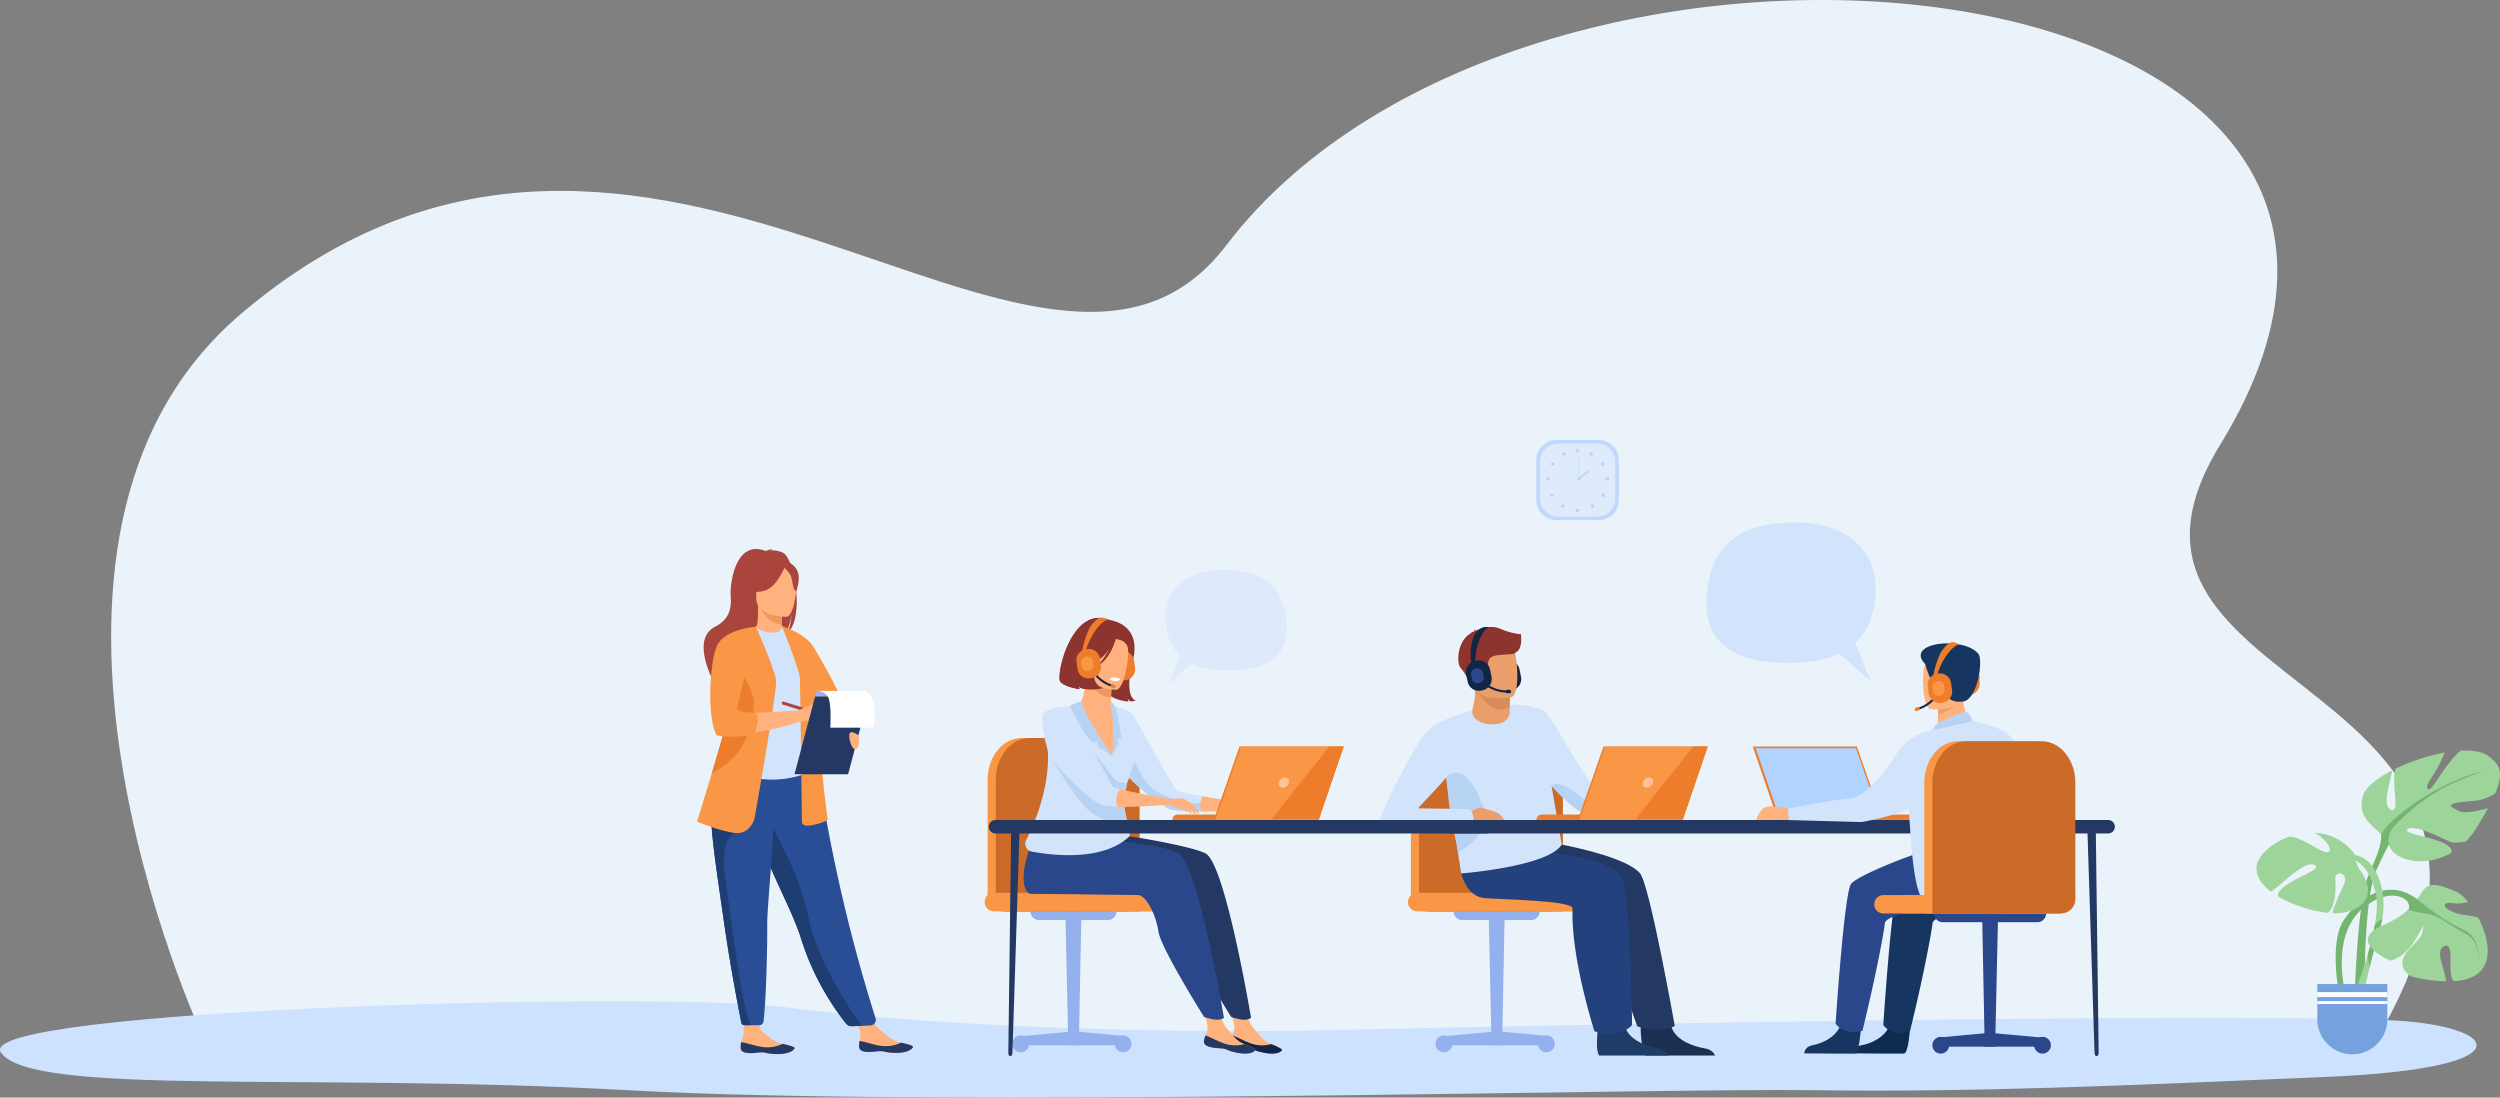 <svg xmlns="http://www.w3.org/2000/svg" width="1282" height="562.842" viewBox="0 0 1282 562.842">
  <rect x="0" y="0" width="1282" height="562.842" fill="#808080" stroke="none"/>
  <g id="Group_7643" data-name="Group 7643" transform="translate(-269 -417.765)">
    <path id="Path_15268" data-name="Path 15268" d="M214.965,879.053S98.687,626.658,235.5,510.392c208.456-177.144,411,88.551,505.2-35.108,155.834-204.551,665.641-152.056,509.661,102.3-81.834,133.449,191.961,113.509,80.344,304.778Z" transform="translate(157.127 68.283)" fill="#ebf3fa"/>
    <g id="Group_7233" data-name="Group 7233" transform="translate(546.12 404.763)">
      <path id="Path_15056" data-name="Path 15056" d="M1660.906,1708.56c-98.977-3.732-435.68,2.59-538.081,5.056s-221.267-3.253-283.011-11.66-418.647.715-402.451,23.321,159.016,10.113,320.978,19.2,526.215-1.136,608.379,0,157.508-2.271,263.393-6.814S1718.277,1710.723,1660.906,1708.56Z" transform="translate(-713.949 -1172.428)" fill="#cce2ff"/>
      <g id="Group_7230" data-name="Group 7230" transform="translate(879.998 397.87)">
        <path id="Path_15139" data-name="Path 15139" d="M3004.455,1323.431c8.449,7.715,4.776,15.43-1.47,29.757s-7.347,67.23-7.347,67.23l5.143-.735s-.735-54.372,6.246-69.067,9.919-22.043,16.165-17.267S3004.455,1323.431,3004.455,1323.431Z" transform="translate(-2945.429 -1289.601)" fill="#74b570"/>
        <path id="Path_15140" data-name="Path 15140" d="M3009.8,1222.574c1.026-4.572,7.12-9.52,15.27-13.716-1.212,6.744-5.1,17.769-1.076,20.031,5.422,3.05.529-12.344,2.621-20.805a100.681,100.681,0,0,1,25.334-8.31c-.012.031-.021.061-.034.093-4.775,12.124-11.021,16.9-8.449,18.737,1.935,1.381,8.237-12.623,16.558-19.8,6.246-.333,11.531.514,14.656,2.989,4.832,3.825,8.075,7.218,3.215,18.866a21.834,21.834,0,0,1-10.55,3.824c-11.021,1.1-16.165,1.47-8.45,5.144,3.778,1.8,10.11-.1,15.245-1.26-1.666,3.069-3.713,6.543-6.2,10.5a39.011,39.011,0,0,1-5.163,6.572c-3.552.681-6.649.688-8.289-.015-5.144-2.2-18.369-9.184-21.675-6.245-3.236,2.876,24.494,4.7,22.572,12.008-13.441,7.744-28.821,4.059-31.54-3.052C3020.194,1238.583,3006.712,1236.337,3009.8,1222.574Z" transform="translate(-2955.418 -1198.733)" fill="#9cd499"/>
        <path id="Path_15141" data-name="Path 15141" d="M3001.756,1466.527c-14.7-11.021-29.758-.735-37.473,11.021s-2.2,38.207-2.2,38.207,2.939,0,2.939-1.1-8.083-31.227,11.021-44.82c11.951-8.5,20.573-4.408,21.676-.368s-4.776,11.389-4.776,11.389Z" transform="translate(-2919.585 -1390.448)" fill="#74b570"/>
        <path id="Path_15142" data-name="Path 15142" d="M2987.112,1395.649c14.695,0,19.471,22.778,15.429,36s-9.551,37.84-9.551,37.84l-3.674-3.674s13.96-34.533,10.654-49.963-11.389-18-12.858-18S2987.112,1395.649,2987.112,1395.649Z" transform="translate(-2938.74 -1342.226)" fill="#9cd499"/>
        <path id="Path_15143" data-name="Path 15143" d="M3024.391,1520a10.65,10.65,0,0,1,3.869-3.251,29.107,29.107,0,0,1-.764,3.148c-1.841,6.026-3.987,14.415-5.779,21.764-.163-.941-.414-2.391-.8-4.629-.091-.529-.164-1.1-.213-1.709A142.458,142.458,0,0,0,3024.391,1520Z" transform="translate(-2963.695 -1430.473)" fill="#74b570"/>
        <path id="Path_15144" data-name="Path 15144" d="M3028.7,1473.5c27.921-11.756,13.211-27.888,37.825-17.234,1.734.75,3.847,2.643,5.963,5.252a18.334,18.334,0,0,1-7.8.626c-7.347-1.1-4.775,4.776,7.347,6.245a27.213,27.213,0,0,1,5.681,1.2c5.776,11.093,8.379,25.689-3.844,30.763a27.666,27.666,0,0,1-8.7,1.785c-3.771-3,.921-20.344-4.894-17.95-5.583,2.3,1.75,14.871.744,18.038a80.51,80.51,0,0,1-17.441-2.445c-2.307-1.293-4.068-3.027-4.611-5.306-1.837-7.715,10.287-12.49,10.654-19.1.338-6.079-4.444,13.375-17.111,16.238C3021.058,1486.26,3015.646,1479,3028.7,1473.5Z" transform="translate(-2963.983 -1383.864)" fill="#9cd499"/>
        <path id="Path_15145" data-name="Path 15145" d="M2855.391,1380.989c2.939-6.245-4.776-7.715-4.409-2.939.326,4.232.362,14.519-3.979,17.32a68.105,68.105,0,0,1-25.368-8.425,3.118,3.118,0,0,1,.324-1.915c3.306-6.613,24.614-12.124,18-14.328-5.266-1.756-14.494,8.606-21.931,13.826-4.467-3.388-7.459-7.428-7.459-11.937,0-6.1,7.416-13.012,17.006-16.314,4.316.435,8.326,2.795,14.588,6.344,9.251,5.242,7.112-3.233-1.634-8.264a26.347,26.347,0,0,1,20.632,11.325s-.525,3.295,2.961,8.39c9.512,13.9-1.465,22.019-14.588,21.492C2850.278,1391.9,2853.361,1385.3,2855.391,1380.989Z" transform="translate(-2810.571 -1312.135)" fill="#9cd499"/>
        <path id="Path_15146" data-name="Path 15146" d="M3101.361,1476.609c7.184,5.552,15.165,12.043,24.962,16.451s7.838,18.778,7.838,18.778,1.469-12.41-6.695-16.655-13.553-9.307-19.758-10.287a89.963,89.963,0,0,1-9.634-1.959s1.96-3.919.817-5.389S3101.361,1476.609,3101.361,1476.609Z" transform="translate(-3020.075 -1401.153)" fill="#74b570"/>
        <path id="Path_15147" data-name="Path 15147" d="M3099.057,1236.565c-26.289,7.021-45.557,23.839-49.149,27.922s-3.593,5.225-3.593,5.225l2.776,5.225,1.306-.653s-2.123-4.409,3.429-10.124c9.574-9.856,21.228-17.635,29.229-21.064S3099.057,1236.565,3099.057,1236.565Z" transform="translate(-2982.357 -1226.301)" fill="#74b570"/>
        <path id="Rectangle_540" data-name="Rectangle 540" d="M17.954,0h0A17.954,17.954,0,0,1,35.907,17.954V36.008a0,0,0,0,1,0,0H0a0,0,0,0,1,0,0V17.954A17.954,17.954,0,0,1,17.954,0Z" transform="translate(67.108 155.779) rotate(180)" fill="#75a1de"/>
        <rect id="Rectangle_541" data-name="Rectangle 541" width="35.907" height="2.528" transform="translate(31.2 123.896)" fill="#fff"/>
        <rect id="Rectangle_542" data-name="Rectangle 542" width="35.907" height="1.487" transform="translate(31.2 128.505)" fill="#fff"/>
      </g>
    </g>
    <g id="Group_7419" data-name="Group 7419" transform="translate(-9113.34 -9932.27)">
      <g id="Group_7371" data-name="Group 7371" transform="translate(10104.331 10728.518)">
        <g id="Group_7370" data-name="Group 7370">
          <path id="Rectangle_2220" data-name="Rectangle 2220" d="M0,0H89.456a0,0,0,0,1,0,0V9.5a0,0,0,0,1,0,0H9.5A9.5,9.5,0,0,1,0,0V0A0,0,0,0,1,0,0Z" transform="translate(1.521 79.338)" fill="#77a4e5"/>
          <g id="Group_7369" data-name="Group 7369" transform="translate(14.146 88.837)">
            <path id="Path_15269" data-name="Path 15269" d="M1700.947,1475.438h-5.4l-1.515-68.7h8.248Z" transform="translate(-1666.803 -1406.736)" fill="#94b0ed"/>
            <path id="Path_15270" data-name="Path 15270" d="M1671.1,1623.688H1618.6v-4.743l26.762-2.414,25.746,2.414Z" transform="translate(-1613.497 -1554.986)" fill="#94b0ed"/>
            <path id="Path_15271" data-name="Path 15271" d="M1601.21,1627.984a4.319,4.319,0,1,1,4.319,4.319A4.319,4.319,0,0,1,1601.21,1627.984Z" transform="translate(-1601.21 -1560.027)" fill="#94b0ed"/>
            <path id="Path_15272" data-name="Path 15272" d="M1780.2,1627.984a4.319,4.319,0,1,1,4.319,4.319A4.319,4.319,0,0,1,1780.2,1627.984Z" transform="translate(-1727.689 -1560.027)" fill="#94b0ed"/>
            <path id="Rectangle_2221" data-name="Rectangle 2221" d="M0,0H44.178a0,0,0,0,1,0,0V0a4.507,4.507,0,0,1-4.507,4.507H4.507A4.507,4.507,0,0,1,0,0V0A0,0,0,0,1,0,0Z" transform="translate(9.265)" fill="#94b0ed"/>
          </g>
          <path id="Path_15273" data-name="Path 15273" d="M1565.671,1192.745a7.5,7.5,0,0,1-7.5-7.5v-59.877c0-11.854,7.751-21.465,17.311-21.465h39.147c9.561,0,17.312,9.61,17.312,21.465v67.373Z" transform="translate(-1556.654 -1103.908)" fill="#f99746"/>
          <path id="Path_15274" data-name="Path 15274" d="M1576.463,1192.745a4.11,4.11,0,0,1-4.11-4.11v-63.263c0-11.854,7.75-21.465,17.311-21.465h39.147c9.561,0,17.311,9.61,17.311,21.465v67.373Z" transform="translate(-1566.673 -1103.908)" fill="#cc6a27"/>
          <path id="Path_15275" data-name="Path 15275" d="M1653.5,1383.854H1557.74a4.75,4.75,0,0,1-4.75-4.75h0a4.75,4.75,0,0,1,4.75-4.75H1653.5a4.75,4.75,0,0,1,4.75,4.75h0A4.75,4.75,0,0,1,1653.5,1383.854Z" transform="translate(-1552.99 -1295.017)" fill="#f99746"/>
        </g>
      </g>
      <g id="Group_7378" data-name="Group 7378" transform="translate(10170.164 10575.679)">
        <path id="Rectangle_2222" data-name="Rectangle 2222" d="M10.324,0H32.017A10.324,10.324,0,0,1,42.341,10.324v20.43A10.324,10.324,0,0,1,32.017,41.078H10.323A10.323,10.323,0,0,1,0,30.754V10.324A10.324,10.324,0,0,1,10.324,0Z" transform="translate(0)" fill="#c0d8fb"/>
        <path id="Rectangle_2223" data-name="Rectangle 2223" d="M9.43,0H29.244a9.429,9.429,0,0,1,9.429,9.429V28.089a9.429,9.429,0,0,1-9.429,9.429H9.429A9.429,9.429,0,0,1,0,28.09V9.43A9.43,9.43,0,0,1,9.43,0Z" transform="translate(1.834 1.779)" fill="#dfebfd"/>
        <g id="Group_7374" data-name="Group 7374" transform="translate(4.999 4.651)">
          <g id="Group_7372" data-name="Group 7372" transform="translate(15.295)">
            <path id="Path_15276" data-name="Path 15276" d="M1840.67,599.643a.877.877,0,1,1,.877.877A.877.877,0,0,1,1840.67,599.643Z" transform="translate(-1840.67 -598.766)" fill="#b7d3f3"/>
            <path id="Path_15277" data-name="Path 15277" d="M1864.529,604.895a.877.877,0,1,1,.341,1.193A.877.877,0,0,1,1864.529,604.895Z" transform="translate(-1857.452 -602.778)" fill="#b7d3f3"/>
            <path id="Path_15278" data-name="Path 15278" d="M1884.5,622.064a.877.877,0,1,1-.262,1.213A.877.877,0,0,1,1884.5,622.064Z" transform="translate(-1871.355 -615.131)" fill="#b7d3f3"/>
            <path id="Path_15279" data-name="Path 15279" d="M1893.589,647.817a.877.877,0,1,1-.877.877A.877.877,0,0,1,1893.589,647.817Z" transform="translate(-1877.445 -633.427)" fill="#b7d3f3"/>
            <path id="Path_15280" data-name="Path 15280" d="M1886.867,676.693a.877.877,0,1,1-1.24,0A.877.877,0,0,1,1886.867,676.693Z" transform="translate(-1872.257 -653.651)" fill="#b7d3f3"/>
            <path id="Path_15281" data-name="Path 15281" d="M1868.093,695.517a.877.877,0,1,1-1.24,0A.877.877,0,0,1,1868.093,695.517Z" transform="translate(-1858.99 -666.953)" fill="#b7d3f3"/>
            <path id="Path_15282" data-name="Path 15282" d="M1840.67,703.725a.877.877,0,1,1,.877.877A.877.877,0,0,1,1840.67,703.725Z" transform="translate(-1840.67 -672.315)" fill="#b7d3f3"/>
          </g>
          <g id="Group_7373" data-name="Group 7373" transform="translate(0 1.666)">
            <path id="Path_15283" data-name="Path 15283" d="M1818.47,604.895a.877.877,0,1,0-.34,1.193A.878.878,0,0,0,1818.47,604.895Z" transform="translate(-1808.526 -604.444)" fill="#b7d3f3"/>
            <path id="Path_15284" data-name="Path 15284" d="M1798.5,622.064a.877.877,0,1,0,.261,1.213A.877.877,0,0,0,1798.5,622.064Z" transform="translate(-1794.623 -616.796)" fill="#b7d3f3"/>
            <path id="Path_15285" data-name="Path 15285" d="M1789.411,647.817a.877.877,0,1,0,.877.877A.877.877,0,0,0,1789.411,647.817Z" transform="translate(-1788.534 -635.093)" fill="#b7d3f3"/>
            <path id="Path_15286" data-name="Path 15286" d="M1796.132,676.693a.877.877,0,1,0,1.24,0A.877.877,0,0,0,1796.132,676.693Z" transform="translate(-1793.722 -655.317)" fill="#b7d3f3"/>
            <path id="Path_15287" data-name="Path 15287" d="M1814.907,695.517a.877.877,0,1,0,1.24,0A.877.877,0,0,0,1814.907,695.517Z" transform="translate(-1806.988 -668.618)" fill="#b7d3f3"/>
          </g>
        </g>
        <g id="Group_7377" data-name="Group 7377" transform="translate(20.934 8.961)">
          <path id="Path_15288" data-name="Path 15288" d="M1842.854,648.694a.877.877,0,1,1,.877.877A.877.877,0,0,1,1842.854,648.694Z" transform="translate(-1842.854 -637.737)" fill="#b7d3f3"/>
          <g id="Group_7375" data-name="Group 7375" transform="translate(0.757)">
            <rect id="Rectangle_2224" data-name="Rectangle 2224" width="0.24" height="10.957" fill="#b7d3f3"/>
          </g>
          <g id="Group_7376" data-name="Group 7376" transform="translate(0.545 6.099)">
            <rect id="Rectangle_2225" data-name="Rectangle 2225" width="7.385" height="0.718" transform="matrix(0.787, -0.617, 0.617, 0.787, 0, 4.559)" fill="#b7d3f3"/>
          </g>
        </g>
      </g>
      <g id="Group_7382" data-name="Group 7382" transform="translate(10090.128 10671.539)">
        <path id="Path_15289" data-name="Path 15289" d="M1991.724,1612.377h-35.653c-1.715-2.093-2.676-11.935-2.416-14.456.053-.507.693-2.867.693-2.867s13.165-5.554,14.837,1.9c.051.234.113.462.18.688,2.107,6.974,11.557,10.144,17.015,11.027C1989.928,1609.246,1991.239,1611.091,1991.724,1612.377Z" transform="translate(-1820.058 -1392.587)" fill="#1b3051"/>
        <path id="Path_15290" data-name="Path 15290" d="M1697.066,1279.543c1.287,0,48.808,6.644,58.7,17.758,4.94,5.552,17.856,78.3,17.856,78.3s-6.006,4.261-19.205.267c0,0-17.422-47.073-16.707-60.379.2-3.679-42.243-5.219-49.755-6.984s-16.835-6.1-12.79-13.324S1697.066,1279.543,1697.066,1279.543Z" transform="translate(-1622.6 -1171.04)" fill="#233862"/>
        <path id="Path_15291" data-name="Path 15291" d="M1913.949,1614.979H1878.3c-1.715-2.093-1.083-9.814-.823-12.335.054-.508.09-.8.09-.8s12.175-9.738,13.847-2.281c.051.234.113.462.18.688,2.106,6.974,11.557,10.144,17.014,11.027C1912.153,1611.848,1913.465,1613.692,1913.949,1614.979Z" transform="translate(-1766.021 -1395.189)" fill="#1e3c68"/>
        <path id="Path_15292" data-name="Path 15292" d="M1651.251,1278.467c1.287,0,58.042,2.819,67.931,15.06,4.94,6.115,5.674,76.738,5.674,76.738s-6.112,7.578-19.311,3.178c0,0-12.129-37.469-11.239-62.984.142-4.055-35.327-4.52-45.068-5.295-12.356-.982-15.478-21.721-11.434-29.682S1651.251,1278.467,1651.251,1278.467Z" transform="translate(-1595.715 -1166.12)" fill="#23417c"/>
        <g id="Group_7381" data-name="Group 7381" transform="translate(0 0)">
          <path id="Path_15293" data-name="Path 15293" d="M1708.228,983.392l-.712.144a5.9,5.9,0,0,1-6.928-4.6l-.752-3.721a5.9,5.9,0,0,1,4.6-6.928l.712-.144a5.9,5.9,0,0,1,6.928,4.6l.752,3.721A5.9,5.9,0,0,1,1708.228,983.392Z" transform="translate(-1640.646 -950.911)" fill="#122544"/>
          <path id="Path_15294" data-name="Path 15294" d="M1670.64,1117.277c-7.116,11.364-51.552,14.788-51.552,14.788-.75-1.816-4.127-31.111-4.7-33.132a98.311,98.311,0,0,1-2.978-16.084c-.008-.069-.016-.141-.023-.21a187.556,187.556,0,0,1-.89-24.04c.079-3.165.2-5.114.212-5.209v0c.107-.046.217-.089.325-.133,2.689-1.128,5.267-2.1,7.739-2.942l.021-.005q3.116-1.063,6-1.847a87.751,87.751,0,0,1,9.44-2.059,69.01,69.01,0,0,1,9.32-.86c.125-.005.248-.005.373-.008q1.1-.019,2.134.005a40.507,40.507,0,0,1,13.894,2.451c.325.128.6.249.837.356l.092.038c.263.118.468.218.611.289a.309.309,0,0,1,.057.031c.069.036.135.074.2.113l3.656,38.424Z" transform="translate(-1577.551 -1005.673)" fill="#d2e3fc"/>
          <path id="Path_15295" data-name="Path 15295" d="M1811.635,1099.842c-5.081,2.358-35.3,4.338-38.2,3.5-1.489-.43-7.718-5.917-13.985-12.667l-.006,0c-5.931-6.384-11.91-13.9-13.927-19.307a33.09,33.09,0,0,1-.582-20.98s7.709-.033,10.852,1.865,21.113,35,23.515,35.871,30.869,2.505,34.127,4.052C1813.434,1092.173,1816.71,1097.484,1811.635,1099.842Z" transform="translate(-1671.593 -1009.108)" fill="#d2e3fc"/>
          <path id="Path_15296" data-name="Path 15296" d="M1678.4,1024.153l-.008,1.871s.519,5.851-6.685,6.716-12.667-2.262-12.479-6.778c.644-3.5,1.353-5.9,1.4-8.792a20.322,20.322,0,0,0-.261-3.5l13.961-.3,4.113.666Z" transform="translate(-1612.03 -982.948)" fill="#ea9e6a"/>
          <path id="Path_15297" data-name="Path 15297" d="M1681.182,1014.755l-.038,10.121a11.81,11.81,0,0,1-5.031,1.118c-6.417.01-12.8-10.317-13.006-11.6Z" transform="translate(-1614.774 -983.672)" fill="#d88d59"/>
          <path id="Path_15298" data-name="Path 15298" d="M1673.877,961.329s-17.876,3.64-19.971-7.528-5.813-18.218,5.511-21.014,14.348,1.048,15.954,4.605S1678.473,960.094,1673.877,961.329Z" transform="translate(-1606.647 -925.328)" fill="#ea9e6a"/>
          <path id="Path_15299" data-name="Path 15299" d="M1666.948,913.437a37.486,37.486,0,0,1-10.873-2.924c-4.777-2.068-10.8.227-12.75,1.26a2.916,2.916,0,0,1,.475-1.177,2.625,2.625,0,0,0-1,1.494c-.09.067-.131.113-.108.128a3.363,3.363,0,0,0-1.634.108s.447-.065.608.223a.267.267,0,0,0,.072.079c-7.441,3.609-8.111,15.379-5.71,18.1,2.888,3.272,6.356,10.644,6.356,10.644a6.324,6.324,0,0,0,.729-4.627c-.529-2.882,1.961-2.886,5.1-4.2s.516-4.981,3.265-7.213,12.841-.937,12.708-2.64C1667.93,921.319,1666.949,913.821,1666.948,913.437Z" transform="translate(-1594.76 -909.678)" fill="#8e342e"/>
          <path id="Path_15300" data-name="Path 15300" d="M1619.709,1205.412c-.854-5.785-2.9-13.131-3.851-19.38-.8-5.2-1.559-13.562-2.155-19.018-.008-.069-.015-.141-.023-.21.038.018.1.122.143.072,1.975-2.4,7.363-5.021,13.889,4.531,1.3,1.9,6.631,13.6,6.441,16C1633.287,1198.341,1619.709,1205.412,1619.709,1205.412Z" transform="translate(-1579.848 -1089.837)" fill="#b7d3f3"/>
          <path id="Path_15301" data-name="Path 15301" d="M1648.611,1231.923a5.424,5.424,0,0,1,.688-3.3s.837-.542,1.947-1.174c1.655-.934,3.919-2.065,4.945-1.883.184.033.432.087.727.159,2.433.583,8.1,2.331,8.962,3.354.706.842,1.668,1.914,2.33,2.845Z" transform="translate(-1604.495 -1132.883)" fill="#ea9e6a"/>
          <path id="Path_15302" data-name="Path 15302" d="M1546.217,1118.659h-47.772a2.9,2.9,0,0,1,.036-1.606c1.425-3.6,4.206-9.525,7.409-15.882,2.356-4.676,4.938-9.589,7.376-13.981,3.385-6.1,6.486-11.2,8.307-13.293a21.566,21.566,0,0,1,5.14-4.165,36.208,36.208,0,0,1,4.794-2.395v0c.107-.046.217-.089.325-.133a42.225,42.225,0,0,1,5.963-1.939s.036,1.509.038,3.83c.01,6.734-.248,20.3-2.4,23.613a44.262,44.262,0,0,1-3.109,3.953c-.041.046-.079.092-.12.138-.755.885-1.591,1.837-2.469,2.817-4.986,5.585-11.3,12.144-12.07,12.943-.054.054-.079.082-.079.082h.092l13.4.187,4.109.056,8.519.118a3.229,3.229,0,0,1,1.4,1.187A8.627,8.627,0,0,1,1546.217,1118.659Z" transform="translate(-1498.351 -1019.62)" fill="#d2e3fc"/>
          <path id="Path_15303" data-name="Path 15303" d="M1850.031,1194.593c-5.08,2.358-35.295,4.338-38.2,3.5-1.489-.43-7.718-5.916-13.985-12.667.309.041,3.175-4.736,16.243,6.7,0,0,3.422,1.523,12.736.67S1848.1,1191.628,1850.031,1194.593Z" transform="translate(-1709.989 -1103.859)" fill="#b7d3f3"/>
          <path id="Path_15304" data-name="Path 15304" d="M1656.662,983.392l-.712.144a5.9,5.9,0,0,1-6.928-4.6l-.751-3.721a5.9,5.9,0,0,1,4.6-6.928l.711-.144a5.9,5.9,0,0,1,6.928,4.6l.752,3.721A5.9,5.9,0,0,1,1656.662,983.392Z" transform="translate(-1604.208 -950.911)" fill="#122544"/>
          <g id="Group_7379" data-name="Group 7379" transform="translate(46.385 0)">
            <path id="Path_15305" data-name="Path 15305" d="M1657,928.759c-.476-.861-1.176-7.786.728-13.3a8.834,8.834,0,0,1,4.274-5.211,4.574,4.574,0,0,1,2.2-.569l1.876.031c-6.177,2.616-7.61,16.608-7.129,18.1a.554.554,0,0,0-.048-.1Z" transform="translate(-1656.469 -909.678)" fill="#122544"/>
          </g>
          <g id="Group_7380" data-name="Group 7380" transform="translate(49.371 24.791)">
            <path id="Path_15306" data-name="Path 15306" d="M1682.219,1003.042a19.14,19.14,0,0,1-15.572-8.288l.928-.567-.464.284.464-.285a18.025,18.025,0,0,0,14.645,7.768h.2l.012,1.088Z" transform="translate(-1666.647 -994.186)" fill="#122544"/>
          </g>
          <path id="Rectangle_2226" data-name="Rectangle 2226" d="M3.11,0h0A3.111,3.111,0,0,1,6.221,3.111V4.64a3.11,3.11,0,0,1-3.11,3.11h0A3.11,3.11,0,0,1,0,4.64V3.11A3.11,3.11,0,0,1,3.11,0Z" transform="translate(46.019 21.893) rotate(-11.419)" fill="#2b478b"/>
          <path id="Path_15307" data-name="Path 15307" d="M1719.584,1021.24h-.979a.909.909,0,0,1-.906-.906h0a.909.909,0,0,1,.906-.907h.979a.909.909,0,0,1,.907.907h0A.909.909,0,0,1,1719.584,1021.24Z" transform="translate(-1653.351 -987.231)" fill="#122544"/>
        </g>
      </g>
      <g id="Group_7394" data-name="Group 7394" transform="translate(9739.752 10631.577)">
        <g id="Group_7390" data-name="Group 7390" transform="translate(78.203 235.51)">
          <path id="Path_15319" data-name="Path 15319" d="M663.672,1596.033c.211,2.871,4.261,2.9,8.857,2.368s3.374.63,9.809.72,8.653-2.038,8.965-2.957c.278-.816-2.822-1.5-6.137-2.31-.417-.1-.836-.206-1.254-.311-3.739-.95-6.214-3.749-9.413-6.192-3.03-2.314-6.937-10.691-6.937-10.691l-8.791-.4s3.7,7.508,5.093,10.745c.818,1.9.47,4.243.114,6.039A11.267,11.267,0,0,0,663.672,1596.033Z" transform="translate(-658.77 -1576.264)" fill="#ffb27d"/>
          <path id="Path_15320" data-name="Path 15320" d="M684.3,1638.83c4.6-.533,3.374.63,9.809.72s8.653-2.038,8.965-2.957c.278-.816-2.822-1.5-6.137-2.31l-.04.061a18.031,18.031,0,0,1-9.443,1.691c-4.319-.432-8.727-2.236-11.707-2.559a11.267,11.267,0,0,0-.3,2.986C675.651,1639.333,679.7,1639.363,684.3,1638.83Z" transform="translate(-670.538 -1616.692)" fill="#233862"/>
        </g>
        <g id="Group_7391" data-name="Group 7391" transform="translate(22.375 230.225)">
          <path id="Path_15321" data-name="Path 15321" d="M468.482,1583.9c.208,2.87,4.258,2.906,8.855,2.377s3.373.633,9.808.729,8.655-2.029,8.967-2.948c.279-.816-2.82-1.506-6.135-2.316-.417-.1-.835-.207-1.254-.312-3.738-.954-6.21-3.755-9.407-6.2-3.028-2.317,0-16.037,0-16.037l-9.669-.941s.463,11.552.457,16.8c0,2.072-.956,4.065-1.313,5.86A11.269,11.269,0,0,0,468.482,1583.9Z" transform="translate(-468.466 -1558.249)" fill="#ffb27d"/>
          <path id="Path_15322" data-name="Path 15322" d="M477.337,1640.869c4.6-.529,3.373.633,9.808.729s8.655-2.029,8.967-2.948c.279-.816-2.82-1.505-6.135-2.316l-.04.061a18.031,18.031,0,0,1-9.444,1.682c-4.319-.437-8.725-2.245-11.7-2.571a11.27,11.27,0,0,0-.308,2.986C468.69,1641.362,472.741,1641.4,477.337,1640.869Z" transform="translate(-468.466 -1612.842)" fill="#233862"/>
        </g>
        <path id="Path_15323" data-name="Path 15323" d="M451.025,792.206c1.664-6.846-.748-10.034-2.925-11.732-1.033-2.52-2.211-4.336-3.416-5.021a12.328,12.328,0,0,0-6.672-1.276,3.12,3.12,0,0,1,1.407-.668c-1.142-.17-3.692.963-3.692.963-15.887-6.122-18.385,17.272-18.051,22.707s.287,11.835-7.979,16.117c-15.771,8.17,5.242,38.96,5.242,38.96-.4-4.392,19.863-27.569,30.436-34.51,2.574-3.789,3.488-10.483,3.557-11.009-.444,5.307-1.352,8.284-2.164,9.96C451.586,812.262,452.3,801.612,451.025,792.206Z" transform="translate(-400.415 -773.459)" fill="#a9453d"/>
        <path id="Path_15324" data-name="Path 15324" d="M507.261,887.9c.053.024-5.1,2.7-8.984,1.641-3.649-1-6.034-5.727-5.983-5.737,1.545-.307,1.991-2.43,1.958-11.556l.7.138,11.747,2.326s-.267,3.7-.275,7.179C506.414,884.81,506.591,887.584,507.261,887.9Z" transform="translate(-462.927 -843.264)" fill="#ffb27d"/>
        <path id="Path_15325" data-name="Path 15325" d="M513.1,875.038s-.267,3.7-.275,7.179c-6.574-.185-10.048-6.182-11.472-9.505Z" transform="translate(-469.329 -843.595)" fill="#ed975d"/>
        <path id="Path_15326" data-name="Path 15326" d="M541.354,1278.038a2.882,2.882,0,0,1-2.612,3.755l-4.589.215-4.856.149a3.9,3.9,0,0,1-3.143-1.435,136.517,136.517,0,0,1-23.043-43.628q-.305-.968-.645-1.961c-4.779-13.935-14.687-31.427-19.908-47.26-.831-2.522-1.577-4.9-2.247-7.142-.214-.72-.423-1.426-.622-2.122a167.9,167.9,0,0,1-5.989-31.526l37.7.3A830.484,830.484,0,0,0,541.354,1278.038Z" transform="translate(-449.79 -1037.477)" fill="#2a4e96"/>
        <path id="Path_15327" data-name="Path 15327" d="M483.849,956.571c-.1,17.941,2.632,25.638,2.632,25.638a50.662,50.662,0,0,1-35.328,2.164c-.226-.071-5.27-29.641-4.79-32.315a56.88,56.88,0,0,0,.466-15.031,120.627,120.627,0,0,0-4.652-23.6c5.228-1.189,10.123-3.279,15.564-5.319,1.252,1.558,5.078,3.189,8.4,3.114,3.821-.084,5.061-1.72,4.862-3.506,4.073,2.266,7.322,4.407,7.322,4.407,3.461,6.013,10.481,11.851,10.99,21.074C489.437,935.46,483.851,956.068,483.849,956.571Z" transform="translate(-427.514 -868.327)" fill="#d2e3fc"/>
        <path id="Path_15328" data-name="Path 15328" d="M443.184,1005.979c-1.648,2.332-4.808,16.51-12.669,18.292,4.051-10.1,7.126-14.535,7.607-17.641a76.634,76.634,0,0,0,.466-17.46c2.631-4.612,4.6-7.774,4.6-7.774.207-.746,4.182-13.037,5.456-2.051S445.025,1003.37,443.184,1005.979Z" transform="translate(-419.273 -915.735)" fill="#5f9aa8"/>
        <path id="Path_15329" data-name="Path 15329" d="M564.786,918.236s5.593,3.035,7.95,6.03S588.9,952.077,588.9,954.561s-14.015.861-14.015.861Z" transform="translate(-514.154 -875.764)" fill="#f99746"/>
        <path id="Path_15330" data-name="Path 15330" d="M510.969,828.668s-15.553.257-15.563-9.431-2.025-16.179,7.9-16.753,11.863,3.121,12.653,6.354S515.014,828.352,510.969,828.668Z" transform="translate(-465.004 -793.927)" fill="#ffb27d"/>
        <path id="Path_15331" data-name="Path 15331" d="M498.347,797.074s-4.258,11.366-10.794,13.046-9.37-.07-9.37-.07a18.507,18.507,0,0,0,6.053-10.933S495.135,791.664,498.347,797.074Z" transform="translate(-452.958 -788.755)" fill="#a9453d"/>
        <path id="Path_15332" data-name="Path 15332" d="M543.318,800.5s3.18,2.537,3.955,5,1.124,7.545,2.6,7.373c0,0,3.208-7.725-.4-12.1C545.657,796.147,543.318,800.5,543.318,800.5Z" transform="translate(-498.984 -791.257)" fill="#a9453d"/>
        <path id="Path_15333" data-name="Path 15333" d="M540.427,907.711s9,22.229,9.263,26.728,1.058,73.567,1.058,73.567-.529,3.176,5.557,1.852,7.674-2.646,7.674-2.646-5.822-42.606-4.234-57.425S547.573,910.8,547.573,910.8Z" transform="translate(-496.941 -868.327)" fill="#f99746"/>
        <path id="Path_15334" data-name="Path 15334" d="M548.578,1347.8l-5.272.161a3.048,3.048,0,0,1-2.445-1.1,136.072,136.072,0,0,1-23.324-43.971q-.305-.969-.645-1.961c-4.779-13.935-14.687-31.427-19.908-47.26-.831-2.522-1.577-4.9-2.247-7.142-.214-.72-.423-1.426-.622-2.122l5.552-4.213s16.669,26.992,21.829,52.394C525.979,1314.644,543.931,1341.195,548.578,1347.8Z" transform="translate(-464.215 -1103.267)" fill="#1e3d70"/>
        <path id="Path_15335" data-name="Path 15335" d="M445.463,1277.69c.09,11.686-.464,37.733-1.886,50.466a2.3,2.3,0,0,1-2.288,2.045h-3.934c-1.658,0-2.9-.012-3.722-.024a1.513,1.513,0,0,1-1.459-1.222c-3.912-19.907-6.712-36.445-8.762-50.735-1.715-11.961-3.239-22.215-4.411-31.044-1.18-8.883-2-16.322-2.294-22.607-.045-.99-.079-1.953-.1-2.887s-.024-1.853-.016-2.739l32.576-3.176C448.757,1237.411,445.41,1270.511,445.463,1277.69Z" transform="translate(-409.431 -1086.012)" fill="#2a4e96"/>
        <path id="Path_15336" data-name="Path 15336" d="M437.637,1351.4c-1.489,0-2.642-.01-3.458-.021a1.835,1.835,0,0,1-1.774-1.482c-3.886-19.792-6.67-36.25-8.711-50.479-1.715-11.961-3.239-22.216-4.411-31.043-1.18-8.884-2-16.323-2.294-22.607l11.953,7.031s-7.629,2.691-4.718,23.068S433.586,1348.518,437.637,1351.4Z" transform="translate(-409.714 -1107.213)" fill="#1e3d70"/>
        <path id="Path_15337" data-name="Path 15337" d="M421.654,1007.774s-2.294,8.291-10.233,7.232-19.228-5.822-19.228-5.822,3.392-10.72,7.611-24.8c5.107-17.05,11.43-39.03,14.409-52.894a85.715,85.715,0,0,0,1.619-9.453l6.587-12.779s9.821,22.041,10.35,27.6S421.654,1007.774,421.654,1007.774Z" transform="translate(-392.193 -869.418)" fill="#f99746"/>
        <path id="Path_15338" data-name="Path 15338" d="M439.635,1002.047c-.355,9-2.472,26.463-21.348,35.813-.05.024-.1.05-.151.071,5.107-17.05,11.43-39.03,14.409-52.894C436.012,990.219,439.828,997.094,439.635,1002.047Z" transform="translate(-410.525 -922.969)" fill="#ed7d2b"/>
        <path id="Path_15339" data-name="Path 15339" d="M432.174,936.025l8.693-26.77c-.023.011-10.979,3.26-16.49,6.044,0,0-3.445,4.441-5.576,14.687,0,0-2.252,24.6,2.776,33.6,0,0,15.878,3.176,41.282-5.557V952.2s-27.786,1.455-33.476,2.117Z" transform="translate(-410.64 -869.418)" fill="#ffb27d"/>
        <path id="Path_15340" data-name="Path 15340" d="M438.834,909.255s-16.114,1.135-20,9.78-5.116,37.4-.176,45.869c0,0,6.8,1.937,18.829-.312l.445-.084s3.837-9.394.4-11.247c0,0-10.144.529-9.086-2.823S438.834,909.255,438.834,909.255Z" transform="translate(-408.607 -869.418)" fill="#f99746"/>
        <g id="Group_7392" data-name="Group 7392" transform="translate(43.486 78.155)">
          <path id="Path_15341" data-name="Path 15341" d="M567.57,1048.1l-.475,1.526-26.442-8.225a1.016,1.016,0,0,1-.179-.935.748.748,0,0,1,.653-.59Z" transform="translate(-540.427 -1039.874)" fill="#a9453d"/>
          <path id="Path_15342" data-name="Path 15342" d="M633.722,1069.355l-1.912-1.442-.474,1.526Z" transform="translate(-604.666 -1059.688)" fill="#a9453d"/>
        </g>
        <path id="Path_15343" data-name="Path 15343" d="M564.279,1047.978s6-3.694,8.515-3.126,8.93,5.214,5.845,6.219-5.583-.05-6.769.681-2.062,2.066-7.591,2.047S564.279,1047.978,564.279,1047.978Z" transform="translate(-512.059 -965.194)" fill="#ffb27d"/>
        <g id="Group_7393" data-name="Group 7393" transform="translate(50.016 72.78)">
          <path id="Path_15344" data-name="Path 15344" d="M562.686,1070.884l27.476.01,10.575-39.95-27.476-.01Z" transform="translate(-562.686 -1028.181)" fill="#233862"/>
          <path id="Path_15345" data-name="Path 15345" d="M599.368,1021.549s-2.1.345-1.188,2.753h9.382l-3-2.753Z" transform="translate(-587.605 -1021.549)" fill="#9db0f4"/>
          <path id="Path_15346" data-name="Path 15346" d="M602.786,1021.549s4.142,0,5.581,3.337c1.758,4.078,1.007,15.474,1.007,15.474h22.044s3.48-13.392-3.8-18.811Z" transform="translate(-591.022 -1021.549)" fill="#fff"/>
        </g>
        <path id="Path_15347" data-name="Path 15347" d="M662.949,1095.165s-3.319-2.485-4.345-1.052.789,8.746,2.959,8.206S663.761,1096.653,662.949,1095.165Z" transform="translate(-580.242 -999.731)" fill="#ffb27d"/>
      </g>
      <path id="Path_15348" data-name="Path 15348" d="M1160.852,834.971c-.711-17.609,14.048-25.432,29.14-25.432s31.515,3.91,32.938,27.326c.915,15.064-7.115,24.333-30.238,24.333-7.8,0-13.86-1.23-18.5-3.424l-11.559,10.271,5.68-14.2C1163.279,849.169,1161.16,842.569,1160.852,834.971Z" transform="translate(8819.234 9832.624)" fill="#d2e3fc" opacity="0.5"/>
      <path id="Path_15349" data-name="Path 15349" d="M2130.542,762.334c.992-24.572-19.6-35.489-40.662-35.489s-43.975,5.456-45.961,38.13c-1.277,21.02,9.928,33.954,42.194,33.954,10.882,0,19.34-1.717,25.817-4.778l16.129,14.332-7.926-19.81C2127.155,782.145,2130.114,772.937,2130.542,762.334Z" transform="translate(8213.61 9891.059)" fill="#d2e3fc"/>
      <g id="Group_7403" data-name="Group 7403" transform="translate(9887.276 10666.739)">
        <g id="Group_7397" data-name="Group 7397" transform="translate(0 61.779)">
          <g id="Group_7396" data-name="Group 7396">
            <path id="Rectangle_2228" data-name="Rectangle 2228" d="M0,0H89.456a0,0,0,0,1,0,0V9.5a0,0,0,0,1,0,0H9.5A9.5,9.5,0,0,1,0,0V0A0,0,0,0,1,0,0Z" transform="translate(1.521 79.338)" fill="#77a4e5"/>
            <g id="Group_7395" data-name="Group 7395" transform="translate(14.146 88.837)">
              <path id="Path_15350" data-name="Path 15350" d="M1005.043,1475.438h-5.4l-1.515-68.7h8.248Z" transform="translate(-970.899 -1406.736)" fill="#94b0ed"/>
              <path id="Path_15351" data-name="Path 15351" d="M975.2,1623.688H922.693v-4.743l26.762-2.414,25.745,2.414Z" transform="translate(-917.593 -1554.986)" fill="#94b0ed"/>
              <path id="Path_15352" data-name="Path 15352" d="M905.306,1627.984a4.319,4.319,0,1,1,4.319,4.319A4.319,4.319,0,0,1,905.306,1627.984Z" transform="translate(-905.306 -1560.027)" fill="#94b0ed"/>
              <path id="Path_15353" data-name="Path 15353" d="M1084.292,1627.984a4.319,4.319,0,1,1,4.319,4.319A4.319,4.319,0,0,1,1084.292,1627.984Z" transform="translate(-1031.785 -1560.027)" fill="#94b0ed"/>
              <path id="Rectangle_2229" data-name="Rectangle 2229" d="M0,0H44.178a0,0,0,0,1,0,0V0a4.507,4.507,0,0,1-4.507,4.507H4.507A4.507,4.507,0,0,1,0,0V0A0,0,0,0,1,0,0Z" transform="translate(9.265)" fill="#94b0ed"/>
            </g>
            <path id="Path_15354" data-name="Path 15354" d="M869.766,1192.745a7.5,7.5,0,0,1-7.5-7.5v-59.877c0-11.854,7.751-21.465,17.311-21.465H918.73c9.561,0,17.312,9.61,17.312,21.465v67.373Z" transform="translate(-860.75 -1103.908)" fill="#f99746"/>
            <path id="Path_15355" data-name="Path 15355" d="M880.558,1192.745a4.11,4.11,0,0,1-4.11-4.11v-63.263c0-11.854,7.751-21.465,17.311-21.465h39.147c9.561,0,17.311,9.61,17.311,21.465v67.373Z" transform="translate(-870.768 -1103.908)" fill="#cc6a27"/>
            <path id="Path_15356" data-name="Path 15356" d="M957.6,1383.854H861.836a4.749,4.749,0,0,1-4.749-4.75h0a4.75,4.75,0,0,1,4.749-4.75H957.6a4.75,4.75,0,0,1,4.75,4.75h0A4.75,4.75,0,0,1,957.6,1383.854Z" transform="translate(-857.086 -1295.017)" fill="#f99746"/>
          </g>
        </g>
        <g id="Group_7402" data-name="Group 7402" transform="translate(19.96)">
          <path id="Path_15357" data-name="Path 15357" d="M1284.217,1586.211c-.284,2.76,3.555,3.474,8.008,3.743s3.1,1.168,9.189,2.339,8.558-.473,9.009-1.294c.4-.728-2.425-1.9-5.436-3.229-.379-.166-.759-.336-1.138-.507-3.389-1.533-5.266-4.608-7.89-7.467-2.486-2.708-4.78-11.319-4.78-11.319l-8.278-1.86s2.247,7.752,3.02,11.059c.455,1.946-.27,4.107-.911,5.752A10.86,10.86,0,0,0,1284.217,1586.211Z" transform="translate(-1177.944 -1369.098)" fill="#ffb27d"/>
          <path id="Path_15358" data-name="Path 15358" d="M1295.359,1630.447c4.452.27,3.1,1.168,9.189,2.339s8.558-.474,9.009-1.294c.4-.727-2.425-1.9-5.436-3.228l-.048.051a17.383,17.383,0,0,1-9.249.011c-4.027-1.14-7.906-3.6-10.68-4.4a10.854,10.854,0,0,0-.793,2.783C1287.067,1629.464,1290.906,1630.177,1295.359,1630.447Z" transform="translate(-1181.078 -1409.591)" fill="#0f2549"/>
          <path id="Path_15359" data-name="Path 15359" d="M1052.344,1246.908c-4.454-3.127-33.917-8.7-48.953-10.316l-16.619-14.427s-14.146,20.952-14.258,36.981c-.052,7.473,3.39,8.215,3.391,8.217s53.275.4,55.61.636c3.822.394,8.864,9.917,10.124,18.59s23.476,43.949,23.476,43.949,4.633,1.485,6.775,1.359a6.769,6.769,0,0,0,3.371-.907S1062.388,1253.961,1052.344,1246.908Z" transform="translate(-958.612 -1125.694)" fill="#233862"/>
          <path id="Path_15360" data-name="Path 15360" d="M1237.244,1586.211c-.285,2.76,3.555,3.474,8.008,3.743s3.1,1.168,9.19,2.339,8.558-.473,9.009-1.294c.4-.728-2.425-1.9-5.436-3.229-.379-.166-.758-.336-1.138-.507-3.388-1.533-5.266-4.608-7.89-7.467-2.485-2.708-4.78-11.319-4.78-11.319l-8.278-1.86s2.247,7.752,3.02,11.059c.455,1.946-.27,4.107-.911,5.752A10.84,10.84,0,0,0,1237.244,1586.211Z" transform="translate(-1144.751 -1369.098)" fill="#ffb27d"/>
          <path id="Path_15361" data-name="Path 15361" d="M1248.386,1630.447c4.452.27,3.1,1.168,9.19,2.339s8.558-.474,9.009-1.294c.4-.727-2.425-1.9-5.436-3.228l-.048.051a17.384,17.384,0,0,1-9.249.011c-4.027-1.14-7.906-3.6-10.68-4.4a10.845,10.845,0,0,0-.793,2.783C1240.094,1629.464,1243.933,1630.177,1248.386,1630.447Z" transform="translate(-1147.885 -1409.591)" fill="#233862"/>
          <path id="Path_15362" data-name="Path 15362" d="M1004.955,1246.908c-3.869-2.717-15.507-4.823-28.354-6.387a8.641,8.641,0,0,1-7.336-6.486h0l-29.882-11.869s-14.146,20.952-14.258,36.981c-.052,7.473,3.39,8.215,3.391,8.217s53.275.4,55.61.636c3.822.394,8.865,9.917,10.125,18.59s23.475,43.949,23.475,43.949,4.633,1.485,6.776,1.359a6.769,6.769,0,0,0,3.371-.907S1015,1253.961,1004.955,1246.908Z" transform="translate(-925.125 -1125.694)" fill="#2b478b"/>
          <path id="Path_15363" data-name="Path 15363" d="M1009.4,916.285s-8.711,4.453-2.364,14.021c0,0-7.484.865-9.366-1.287a6.1,6.1,0,0,0,.615,1.4s-7.25-.951-9.848-3.7,5.5-39.3,24.815-31.821c0,0,17.17,1.566,12.3,20.919s1.529,20.428,1.529,20.428a9.239,9.239,0,0,1-2.787.434s-1.176-.69-1.307-1.426a4.536,4.536,0,0,0,.329,1.534s-7.02-.505-10.032-3.693S1007.739,920.167,1009.4,916.285Z" transform="translate(-969.532 -893.724)" fill="#8e342e"/>
          <path id="Path_15364" data-name="Path 15364" d="M1084.907,966.7l-.7.1a5.717,5.717,0,0,1-6.43-4.863l-.506-3.646a5.717,5.717,0,0,1,4.863-6.43l.7-.1a5.717,5.717,0,0,1,6.43,4.863l.506,3.646A5.717,5.717,0,0,1,1084.907,966.7Z" transform="translate(-1032.602 -934.58)" fill="#ed7d2b"/>
          <path id="Path_15365" data-name="Path 15365" d="M1025.087,1027.479c-2.6,2.006-4.244,9.25-8.435,10.445-15.71,4.484-24.143-14.171-26.9-23.277a13.685,13.685,0,0,1,5.3-1.93c1.142-.194,2.346-.346,3.344-.446,1.715-1.458,4.09-7.19,4.235-15.909l.758.163,12.7,2.79s-.371,4.012-.46,7.791c-.067,2.957-.163,3.664.065,4.016.988.162,2.152,2.689,2.152,2.689a.034.034,0,0,0,.007.011A80.758,80.758,0,0,1,1025.087,1027.479Z" transform="translate(-970.792 -966.132)" fill="#ffb27d"/>
          <path id="Path_15366" data-name="Path 15366" d="M1048.946,999.715s-.373,4.009-.46,7.791c-7.134-.348-10.773-6.938-12.245-10.58Z" transform="translate(-1003.644 -966.53)" fill="#ed985f"/>
          <g id="Group_7398" data-name="Group 7398" transform="translate(0.869 44.869)">
            <path id="Path_15367" data-name="Path 15367" d="M1037.135,1100.464s-7.47.275-15.583.3c-.959.006-1.931.006-2.9,0-6.609-.028-13.1-.259-15.864-.972-2.7-.694-13.082-7.732-21.391-16.259l0,0c-.643,1.533-1.129,2.707-1.142,2.8a43.026,43.026,0,0,1-1.148,5.672c-.035.126-.066.256-.094.385-.022.1-.041.205-.063.309s-.038.2-.051.3c-.893,5.47,1.827,13.766,2.618,17.984.252,1.337.309,2.265,0,2.561-13.533,12.833-38.917,9.918-50.062,7.849a4.116,4.116,0,0,1-2.918-5.909c4.3-8.5,12.36-27.274,11.057-46.409-.044-.653,6.047-21.545,6.047-21.545s4.735-.826,10.2-1.268c.517.47,1.58,14.214,8.423,15.009,1.114.129,8.255,11.034,8.255,11.034l2.161-11.142-2.558-14.782a78.414,78.414,0,0,1,7.814,2.4,8.628,8.628,0,0,1,4.356,3.87c4.782,8.738,20.3,36.921,21.883,37.577,1.483.615,7.072,1.732,12.987,2.811h0c7.915,1.448,16.41,2.82,16.41,2.82Z" transform="translate(-928.087 -1046.263)" fill="#d2e3fc"/>
            <path id="Path_15368" data-name="Path 15368" d="M1086.979,1246.941l-2.488.008a.066.066,0,0,1,.008-.01Z" transform="translate(-1038.609 -1188.069)" fill="#d2e3fc"/>
          </g>
          <path id="Path_15369" data-name="Path 15369" d="M1046.949,950.24s-16.893-.331-16.525-10.848-1.564-17.643,9.237-17.876,12.755,3.853,13.486,7.393S1051.353,950.056,1046.949,950.24Z" transform="translate(-999.53 -913.237)" fill="#ffb27d"/>
          <path id="Path_15370" data-name="Path 15370" d="M1149.965,1171.477c-.959,0-1.931,0-2.9,0-6.607-.028-13.1-.26-15.862-.972-2.7-.695-13.083-7.732-21.392-16.258a.007.007,0,0,1,0,0s1.753-6.71,2.508-7.833,3.737,9.792,10.7,14.233,17.864,7.554,23.157,6.295C1149.741,1166.089,1150.106,1169.294,1149.965,1171.477Z" transform="translate(-1055.631 -1072.104)" fill="#b7d3f3"/>
          <path id="Path_15371" data-name="Path 15371" d="M1075.457,998.574s.108,1.259,2.878,1.458c0,0,2.326.167,2.422-1.187A6.825,6.825,0,0,0,1075.457,998.574Z" transform="translate(-1031.356 -967.424)" fill="#fff"/>
          <g id="Group_7399" data-name="Group 7399" transform="translate(33.04 22.939)">
            <path id="Path_15372" data-name="Path 15372" d="M1049.729,983.974a18.557,18.557,0,0,1-11.975-12.21l1.024-.254-.512.127.512-.127a17.476,17.476,0,0,0,11.27,11.458l.182.057-.307,1.009Z" transform="translate(-1037.753 -971.51)" fill="#122544"/>
          </g>
          <path id="Path_15373" data-name="Path 15373" d="M1078.622,1011.6l-.9-.286a.881.881,0,0,1-.574-1.1h0a.882.882,0,0,1,1.1-.574l.905.286a.881.881,0,0,1,.573,1.1h0A.881.881,0,0,1,1078.622,1011.6Z" transform="translate(-1032.518 -975.482)" fill="#ed7d2b"/>
          <path id="Path_15374" data-name="Path 15374" d="M1043.184,912.617s-4.325,12.811-10.813,14.984-8.639-.4-8.639-.4a18.765,18.765,0,0,0,5.329-11.5S1039.543,907.378,1043.184,912.617Z" transform="translate(-994.805 -905.732)" fill="#8e342e"/>
          <path id="Path_15375" data-name="Path 15375" d="M1062.505,919.2s8.808-.494,11.44,2.014c1.9,1.809,1.854,2.752,2,5.163,0,0,3.852-5.941-.112-10.1C1071.632,911.866,1062.505,919.2,1062.505,919.2Z" transform="translate(-1022.203 -908.543)" fill="#8e342e"/>
          <path id="Path_15376" data-name="Path 15376" d="M1064.024,914.1s-2.206,12.257-10.269,16.71c0,0,7.81-7.993,7.948-15.99S1064.024,914.1,1064.024,914.1Z" transform="translate(-1016.02 -905.862)" fill="#8e342e"/>
          <path id="Path_15377" data-name="Path 15377" d="M988.439,926.719c2.6,2.748,9.848,3.7,9.848,3.7a6.03,6.03,0,0,1-.613-1.4c3.727,3.021,12.878.827,12.878.827-7.3-1.613-4.936-12.147-2.453-12.6a228.268,228.268,0,0,1,5.661-22.279c-.323-.053-.506-.07-.506-.07C993.943,887.418,985.842,923.973,988.439,926.719Z" transform="translate(-969.532 -893.722)" fill="#8e342e"/>
          <g id="Group_7401" data-name="Group 7401" transform="translate(27.078)">
            <path id="Path_15378" data-name="Path 15378" d="M1025.114,963.019l-.7.1a5.718,5.718,0,0,1-6.43-4.863l-.506-3.646a5.718,5.718,0,0,1,4.863-6.43l.7-.1a5.718,5.718,0,0,1,6.43,4.863l.506,3.646A5.717,5.717,0,0,1,1025.114,963.019Z" transform="translate(-1017.427 -931.976)" fill="#ed7d2b"/>
            <g id="Group_7400" data-name="Group 7400" transform="translate(3.054)">
              <path id="Path_15379" data-name="Path 15379" d="M1027.909,911.059c-.415-.777,1.04-6.815,3.177-11.5,1.033-2.264,3.641-5.294,5.5-6.075a4.006,4.006,0,0,1,2.295,0,17.472,17.472,0,0,1,2.014.812c-6.118,1.907-11.434,14.727-11.049,16.054a.459.459,0,0,0-.041-.094Z" transform="translate(-1027.838 -893.315)" fill="#ed7d2b"/>
            </g>
            <path id="Rectangle_2230" data-name="Rectangle 2230" d="M3.016,0h0A3.015,3.015,0,0,1,6.031,3.015V4.5A3.015,3.015,0,0,1,3.016,7.514h0A3.015,3.015,0,0,1,0,4.5V3.016A3.016,3.016,0,0,1,3.016,0Z" transform="matrix(0.99, -0.138, 0.138, 0.99, 2.09, 20.414)" fill="#f99746"/>
          </g>
          <path id="Path_15380" data-name="Path 15380" d="M1178.575,1209.792s7.244-.417,7.948-.037a39.613,39.613,0,0,1,5.645,3.85,40.634,40.634,0,0,1,2.207,3.649s-.691.192-1-.088-2.675-2.792-2.675-2.792l2.427,3.689a2.054,2.054,0,0,1-1.172-.4c-.333-.366-2.6-2.673-2.6-2.673l-.773-.153a8.378,8.378,0,0,1,1.214,1.2,7.412,7.412,0,0,1,.71,1.186,5.687,5.687,0,0,1-.907-.221c-.216-.1-2.25-1.884-2.25-1.884l1.078,1.471a2.831,2.831,0,0,1-.966-.2,15,15,0,0,0-2.1-1.618,9.475,9.475,0,0,1-3.172-.542c-.869-.46-3.6-1.516-3.6-1.516Z" transform="translate(-1104.223 -1116.812)" fill="#ffb27d"/>
          <path id="Path_15381" data-name="Path 15381" d="M1011.775,1039.39s-4.844,1.412-5.949,2.525c0,0,5.064,12.947,12.366,18.99l1.952-1.385v3.148l7.31,4.784S1011.4,1043.306,1011.775,1039.39Z" transform="translate(-982.152 -996.537)" fill="#b7d3f3"/>
          <path id="Path_15382" data-name="Path 15382" d="M1014.835,1166.59c-3.833-1.486-16.684-6.687-21.848-11.543-5.773-5.435-17.751-24.974-17.751-24.974l20.959-5.12s8.634,12.6,11.091,15c1.887,1.845,6.287,1.984,6.287,1.984l-1.148,5.672c-.035.126-.066.256-.094.385-.022.1-.041.2-.063.309s-.035.2-.05.3C1011.324,1154.077,1014.043,1162.373,1014.835,1166.59Z" transform="translate(-960.535 -1057)" fill="#b7d3f3"/>
          <path id="Path_15383" data-name="Path 15383" d="M1077.92,1041.526s2.229,17.615.4,25.924c0,0,2.992-5.5,3.412-6.5l-.5-3.021,1.931.671s-1.7-14.044-3.243-16.506-2.108-2.7-2.108-2.7Z" transform="translate(-1033.014 -996.537)" fill="#b7d3f3"/>
          <path id="Path_15384" data-name="Path 15384" d="M1253.148,1213.14s-9.346.345-18.481.3c-2.266-3.515.509-7.727.509-7.727h.005c7.913,1.445,16.409,2.817,16.409,2.817Z" transform="translate(-1143.23 -1114.07)" fill="#ffb27d"/>
          <path id="Path_15385" data-name="Path 15385" d="M1219.629,1240.34h-34.541a2.753,2.753,0,0,1,2.753-2.754h31.787Z" transform="translate(-1108.825 -1136.591)" fill="#ed7d2b"/>
          <path id="Path_15386" data-name="Path 15386" d="M1324.206,1118.736l-12.808,37.619h-53.75l13.156-37.619Z" transform="translate(-1160.099 -1052.607)" fill="#ed7d2b"/>
          <path id="Path_15387" data-name="Path 15387" d="M1326.1,1118.736l-12.691,37.272-.117.348h-52.964l13.156-37.619Z" transform="translate(-1161.991 -1052.607)" fill="#f99746"/>
          <path id="Path_15388" data-name="Path 15388" d="M1376.364,1175.4a3.472,3.472,0,0,1-3.2,2.6,2,2,0,0,1-2-2.6,3.473,3.473,0,0,1,3.2-2.6A2,2,0,0,1,1376.364,1175.4Z" transform="translate(-1240.262 -1090.81)" fill="#ffc397"/>
          <path id="Path_15389" data-name="Path 15389" d="M1395.343,1118.736l-12.691,37.272h-24.335l29.672-37.272Z" transform="translate(-1231.236 -1052.607)" fill="#ed7d2b"/>
          <path id="Path_15390" data-name="Path 15390" d="M1112.1,1199.664s-17.781,1.554-27.609,1.116v-9.656c6.438,1.778,27.6,5.615,27.6,5.615Z" transform="translate(-1037.74 -1103.759)" fill="#ffb27d"/>
          <path id="Path_15391" data-name="Path 15391" d="M971.621,1048s-10.169.231-13.316,3.63,3.123,22.611,3.123,22.611,18.954,23.214,28.436,24.851c0,0,4.144.567,6.078.6,0,0-1.9-5.522,1.631-8.987,0,0-4.06-1.136-4.228-1.64S971.621,1048,971.621,1048Z" transform="translate(-947.947 -1002.619)" fill="#d2e3fc"/>
        </g>
      </g>
      <g id="Group_7407" data-name="Group 7407" transform="translate(9889.387 10770.527)">
        <g id="Group_7405" data-name="Group 7405" transform="translate(0 0)">
          <g id="Group_7404" data-name="Group 7404" transform="translate(10.017 3.896)">
            <path id="Path_15392" data-name="Path 15392" d="M797.662,1377.616h-.092c-.544,0-.982-.8-.97-1.783l1.47-114.536,4.332-.908-3.694,115.452C798.677,1376.838,798.218,1377.616,797.662,1377.616Z" transform="translate(-796.6 -1260.389)" fill="#233862"/>
          </g>
          <path id="Rectangle_2231" data-name="Rectangle 2231" d="M3.455,0H255.137a3.455,3.455,0,0,1,3.455,3.455v0a3.455,3.455,0,0,1-3.455,3.455H3.455A3.455,3.455,0,0,1,0,3.455v0A3.455,3.455,0,0,1,3.455,0Z" transform="translate(258.593 6.911) rotate(180)" fill="#233862"/>
        </g>
        <g id="Group_7406" data-name="Group 7406" transform="translate(563.343 3.896)">
          <path id="Path_15393" data-name="Path 15393" d="M2687.512,1377.616h.092c.544,0,.982-.8.97-1.783L2687.1,1261.3l-4.332-.908,3.694,115.452C2686.5,1376.838,2686.956,1377.616,2687.512,1377.616Z" transform="translate(-2682.772 -1260.389)" fill="#233862"/>
        </g>
        <path id="Rectangle_2232" data-name="Rectangle 2232" d="M3.455,0h337a3.455,3.455,0,0,1,3.455,3.455v0a3.455,3.455,0,0,1-3.455,3.455h-337A3.455,3.455,0,0,1,0,3.455v0A3.455,3.455,0,0,1,3.455,0Z" transform="translate(577.44 6.911) rotate(-180)" fill="#233862"/>
      </g>
      <g id="Group_7408" data-name="Group 7408" transform="translate(10170.179 10732.868)">
        <path id="Path_15394" data-name="Path 15394" d="M1799.824,1240.34h-34.541a2.754,2.754,0,0,1,2.754-2.754h31.787Z" transform="translate(-1765.283 -1202.72)" fill="#ed7d2b"/>
        <path id="Path_15395" data-name="Path 15395" d="M1904.4,1118.736l-12.808,37.619h-53.75L1851,1118.736Z" transform="translate(-1816.557 -1118.736)" fill="#ed7d2b"/>
        <path id="Path_15396" data-name="Path 15396" d="M1906.293,1118.736l-12.69,37.272-.117.348h-52.964l13.156-37.619Z" transform="translate(-1818.449 -1118.736)" fill="#f99746"/>
        <path id="Path_15397" data-name="Path 15397" d="M1956.56,1175.4a3.472,3.472,0,0,1-3.2,2.6,2,2,0,0,1-2-2.6,3.472,3.472,0,0,1,3.2-2.6A2,2,0,0,1,1956.56,1175.4Z" transform="translate(-1896.72 -1156.939)" fill="#ffc397"/>
        <path id="Path_15398" data-name="Path 15398" d="M1975.539,1118.736l-12.691,37.272h-24.334l29.672-37.272Z" transform="translate(-1887.695 -1118.736)" fill="#ed7d2b"/>
      </g>
      <g id="Group_7409" data-name="Group 7409" transform="translate(10281.148 10732.868)">
        <path id="Path_15399" data-name="Path 15399" d="M2097.885,1118.736l12.893,37.66,53.665-.04-13.156-37.619Z" transform="translate(-2097.885 -1118.736)" fill="#ed7d2b"/>
        <path id="Path_15400" data-name="Path 15400" d="M2103.1,1121.555l12.4,36.452.115.34h51.733l-12.851-36.792Z" transform="translate(-2101.567 -1120.728)" fill="#b0d4ff"/>
        <path id="Path_15401" data-name="Path 15401" d="M2139.98,1240.38l74.951-.04h0a2.754,2.754,0,0,0-2.754-2.754H2139.21Z" transform="translate(-2127.087 -1202.72)" fill="#ed7d2b"/>
      </g>
      <g id="Group_7418" data-name="Group 7418" transform="translate(10282.952 10679.318)">
        <path id="Rectangle_2233" data-name="Rectangle 2233" d="M6.053,0h0a6.052,6.052,0,0,1,6.052,6.052V9.029a6.052,6.052,0,0,1-6.052,6.052h0A6.053,6.053,0,0,1,0,9.029V6.053A6.053,6.053,0,0,1,6.053,0Z" transform="translate(102.431 12.191)" fill="#ed7d2b"/>
        <g id="Group_7413" data-name="Group 7413" transform="translate(0 0.619)">
          <g id="Group_7410" data-name="Group 7410">
            <path id="Path_15402" data-name="Path 15402" d="M2302.734,1605.532s-.756,11.784-3.037,11.948c-.3.022-11.565,0-11.565,0l-14.375-.115s.1-3.464,4.306-4.187,11.243-3.661,13.8-9.209C2294.553,1598.13,2302.734,1605.532,2302.734,1605.532Z" transform="translate(-2223.967 -1407.104)" fill="#0e2c4f"/>
            <path id="Path_15403" data-name="Path 15403" d="M2380.872,1284.3c.549.462,15.19,16.327,13.995,28.511a7.029,7.029,0,0,1-7.03,6.269H2370s-18.2,3.252-18.633,7.185-4.157,25.131-11.537,55.257c0,0-5.438,1.872-8.737.535-4.362-1.768-4.995-3.644-4.995-3.644s4.4-67.457,7.871-72.2,39.248-18.861,50.832-20.266S2380.872,1284.3,2380.872,1284.3Z" transform="translate(-2260.955 -1182.796)" fill="#163560"/>
            <path id="Path_15404" data-name="Path 15404" d="M2120.519,1224.363s-10.348-2.407-12.995,0a13.043,13.043,0,0,0-3.49,5.9h16.485Z" transform="translate(-2104.034 -1139.69)" fill="#ffb27d"/>
            <path id="Path_15405" data-name="Path 15405" d="M2216.847,1605.532s-.757,11.784-3.037,11.948c-.3.022-11.565,0-11.565,0l-14.375-.115s.1-3.464,4.306-4.187,11.243-3.661,13.8-9.209C2208.667,1598.13,2216.847,1605.532,2216.847,1605.532Z" transform="translate(-2163.276 -1407.104)" fill="#163560"/>
            <path id="Path_15406" data-name="Path 15406" d="M2335.432,1284.3c.417.35,3.585,8.877,5.7,18.56a13.361,13.361,0,0,1-13.048,16.22H2286.6s-18.2,3.252-18.632,7.185-4.158,25.131-11.538,55.257c0,0-5.457,1.432-9.718-.389a12.036,12.036,0,0,1-4.053-3.291s4.438-66.886,7.911-71.633,39.248-18.861,50.832-20.266S2335.432,1284.3,2335.432,1284.3Z" transform="translate(-2201.99 -1182.796)" fill="#2b478b"/>
            <path id="Path_15407" data-name="Path 15407" d="M2438.726,1040.071l-6.417,6.159-10.932,0c-.012-.879.024-4.545.063-7.867,0-.2.007-.391.008-.583.008-.737.019-1.449.026-2.1.021-1.83.04-3.156.04-3.156l2.81-1.922,6.244-4.275,3.377-2.308c0,.057.28,3.077.321,3.516A25.6,25.6,0,0,0,2438.726,1040.071Z" transform="translate(-2328.28 -998.878)" fill="#ffb27d"/>
            <path id="Path_15408" data-name="Path 15408" d="M2415.98,1062.974c.209-.088,12.037-5.394,13.421-4.938s3.108,4.682,3.108,4.682l-20.828,4.709S2413.319,1064.095,2415.98,1062.974Z" transform="translate(-2321.429 -1022.893)" fill="#b7d3f3"/>
            <path id="Path_15409" data-name="Path 15409" d="M2289.455,1109.767c-2.254-13.9-11.769-24.3-15.841-28.2-2.734-4.112-18.793-7.506-18.793-7.506l-20.829,4.709A26.543,26.543,0,0,0,2215.634,1091c-4.094,6.771-15.82,22.26-23.521,22.741s-31.885,5.174-31.885,5.174v5.948l36.871,1.012a6.29,6.29,0,0,0,1.342-.106c3.173-.6,16.773-3.3,23.537-6.822,1.08,17.417,2.356,44.013,8.439,48.236,6.434,4.468,51.681,5.065,56.472-1.744,2.452-3.484-.555-24.117-4.311-44.011C2287.247,1119.2,2290.4,1115.593,2289.455,1109.767Z" transform="translate(-2143.742 -1034.238)" fill="#d2e3fc"/>
            <path id="Path_15410" data-name="Path 15410" d="M2432.436,1044.3l-.558.346a44.744,44.744,0,0,1-10.164,5.366c.021-1.83.04-3.156.04-3.156l2.81-1.922Z" transform="translate(-2328.52 -1013.208)" fill="#eaa16e"/>
            <path id="Path_15411" data-name="Path 15411" d="M2399.408,986.016s16.821,1.99,17.9-8.5,3.975-17.305-6.719-19.02-13.2,2.075-14.407,5.491S2395.06,985.227,2399.408,986.016Z" transform="translate(-2310.005 -952.269)" fill="#ffb27d"/>
            <path id="Path_15412" data-name="Path 15412" d="M2393.747,948.944s3.175,11.385,5.475,10.435,4.4-1.727,4.7,1.827,1.637,7.722,9.129,6.961,10.641-21.283,7.942-24.507C2413.207,934.36,2382.928,937.844,2393.747,948.944Z" transform="translate(-2307.125 -938.305)" fill="#163560"/>
          </g>
          <g id="Group_7412" data-name="Group 7412" transform="translate(60.507 50.226)">
            <path id="Rectangle_2234" data-name="Rectangle 2234" d="M9.443,0H88.927a0,0,0,0,1,0,0V9.443a0,0,0,0,1,0,0H0a0,0,0,0,1,0,0v0A9.443,9.443,0,0,1,9.443,0Z" transform="translate(103.128 88.311) rotate(180)" fill="#77a4e5"/>
            <path id="Rectangle_2235" data-name="Rectangle 2235" d="M4.721,0H66.688a4.721,4.721,0,0,1,4.721,4.721v0a4.722,4.722,0,0,1-4.722,4.722H4.721A4.721,4.721,0,0,1,0,4.722v0A4.721,4.721,0,0,1,4.721,0Z" transform="translate(71.409 88.311) rotate(180)" fill="#f99746"/>
            <g id="Group_7411" data-name="Group 7411" transform="translate(29.795 88.311)">
              <path id="Path_15413" data-name="Path 15413" d="M2500.156,1478.843h5.367l1.506-68.295h-8.2Z" transform="translate(-2473.315 -1410.548)" fill="#2b478b"/>
              <path id="Path_15414" data-name="Path 15414" d="M2423.841,1626.214h52.2V1621.5l-26.6-2.4-25.593,2.4Z" transform="translate(-2420.324 -1557.92)" fill="#2b478b"/>
              <path id="Path_15415" data-name="Path 15415" d="M2598.367,1630.485a4.294,4.294,0,1,0-4.293,4.293A4.294,4.294,0,0,0,2598.367,1630.485Z" transform="translate(-2537.584 -1562.93)" fill="#2b478b"/>
              <path id="Path_15416" data-name="Path 15416" d="M2420.441,1630.485a4.293,4.293,0,1,0-4.293,4.293A4.294,4.294,0,0,0,2420.441,1630.485Z" transform="translate(-2411.854 -1562.93)" fill="#2b478b"/>
              <path id="Path_15417" data-name="Path 15417" d="M2419.425,1415.028h48.455a4.481,4.481,0,0,0,4.481-4.48h-57.417A4.481,4.481,0,0,0,2419.425,1415.028Z" transform="translate(-2414.037 -1410.548)" fill="#2b478b"/>
            </g>
            <path id="Path_15418" data-name="Path 15418" d="M2467.007,1197.825a4.085,4.085,0,0,0,4.086-4.086v-62.887c0-11.785-7.7-21.338-17.209-21.338h-38.915c-9.5,0-17.209,9.553-17.209,21.338v66.973Z" transform="translate(-2372.1 -1109.514)" fill="#f99746"/>
            <path id="Path_15419" data-name="Path 15419" d="M2477.736,1197.825a7.451,7.451,0,0,0,7.451-7.451v-59.522c0-11.785-7.7-21.338-17.209-21.338h-38.915c-9.5,0-17.209,9.553-17.209,21.338v66.973Z" transform="translate(-2382.059 -1109.514)" fill="#cc6a27"/>
          </g>
        </g>
        <g id="Group_7415" data-name="Group 7415" transform="translate(81.195 22.128)">
          <g id="Group_7414" data-name="Group 7414" transform="translate(1.731)">
            <path id="Path_15420" data-name="Path 15420" d="M2387.21,1024.09a18.559,18.559,0,0,0,11.976-12.21l-1.024-.253.512.127-.511-.127a17.476,17.476,0,0,1-11.27,11.458l-.182.056.307,1.009Z" transform="translate(-2386.71 -1011.626)" fill="#122544"/>
          </g>
          <path id="Path_15421" data-name="Path 15421" d="M2381.954,1051.713l.905-.286a.882.882,0,0,0,.573-1.1h0a.882.882,0,0,0-1.1-.573l-.905.286a.881.881,0,0,0-.573,1.1h0A.881.881,0,0,0,2381.954,1051.713Z" transform="translate(-2380.81 -1038.538)" fill="#ed7d2b"/>
        </g>
        <g id="Group_7417" data-name="Group 7417" transform="translate(87.862)">
          <path id="Path_15422" data-name="Path 15422" d="M2411.225,1005.9l-.7.1a5.717,5.717,0,0,1-6.43-4.863l-.506-3.646a5.717,5.717,0,0,1,4.863-6.43l.7-.1a5.718,5.718,0,0,1,6.43,4.863l.505,3.646A5.717,5.717,0,0,1,2411.225,1005.9Z" transform="translate(-2403.538 -974.856)" fill="#ed7d2b"/>
          <g id="Group_7416" data-name="Group 7416" transform="translate(3.054)">
            <path id="Path_15423" data-name="Path 15423" d="M2414.02,953.939c-.414-.777,1.039-6.815,3.177-11.5,1.033-2.264,3.641-5.294,5.5-6.075a4.009,4.009,0,0,1,2.295,0,13.068,13.068,0,0,1,2.014.981c-6.118,1.907-11.434,14.558-11.049,15.885a.457.457,0,0,0-.041-.094Z" transform="translate(-2413.949 -936.195)" fill="#ed7d2b"/>
          </g>
          <path id="Path_15424" data-name="Path 15424" d="M2415.734,1011.662l-.347.048a2.849,2.849,0,0,1-3.2-2.423l-.252-1.816a2.848,2.848,0,0,1,2.423-3.2l.348-.048a2.848,2.848,0,0,1,3.2,2.423l.252,1.816A2.848,2.848,0,0,1,2415.734,1011.662Z" transform="translate(-2409.45 -984.244)" fill="#f99746"/>
        </g>
      </g>
    </g>
  </g>
</svg>

